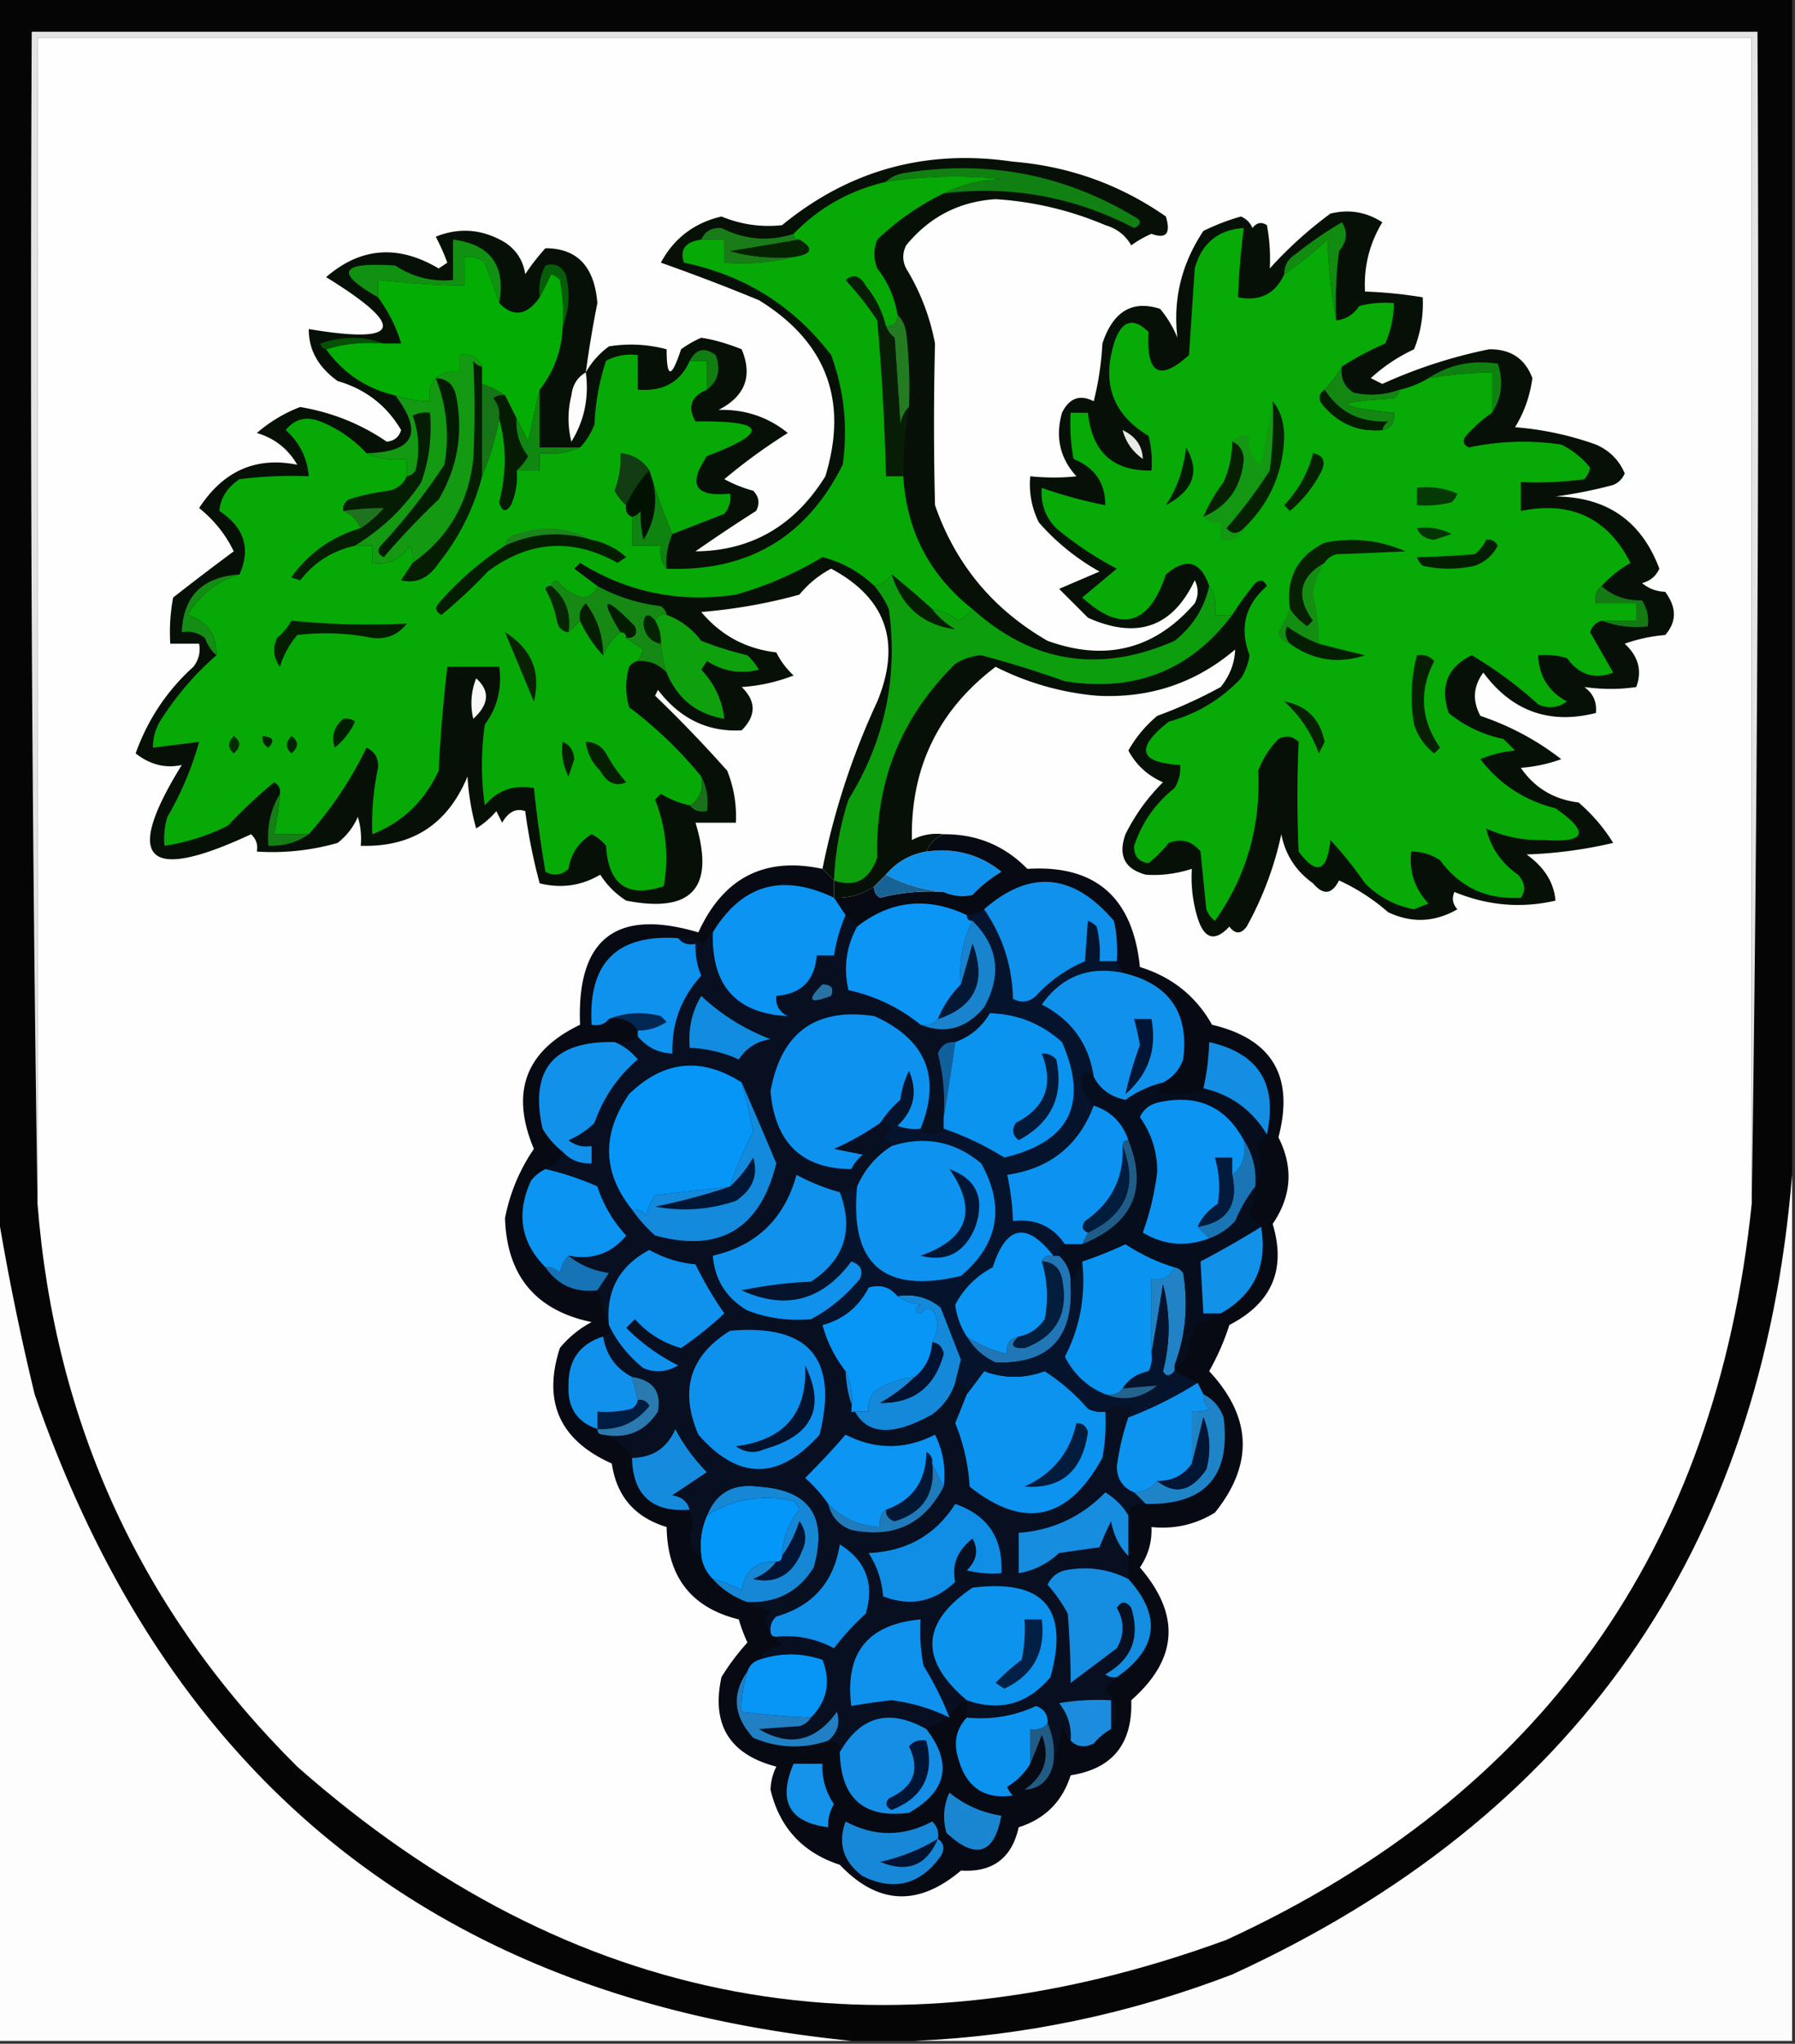 <svg xmlns="http://www.w3.org/2000/svg" width="311" height="354" style="shape-rendering:geometricPrecision;text-rendering:geometricPrecision;image-rendering:optimizeQuality;fill-rule:evenodd;clip-rule:evenodd"><rect width="100%" height="100%" fill="#333333" stroke="none"/><path style="opacity:1" fill="#050505" d="M-.5-.5h311v204c-5.308 65.122-37.641 111.289-97 138.5-17.856 6.851-36.189 10.684-55 11.5h-11C76.48 346.396 29.313 309.062 6 241.5a434.643 434.643 0 0 1-6.5-32V-.5z"/><path style="opacity:1" fill="#e4e4e4" d="M303.5 208.5V6.5H6.5v202c-1-67.498-1.332-135.165-1-203h299a10300.32 10300.32 0 0 1-1 203z"/><path style="opacity:1" fill="#fefefe" d="M303.5 208.5c-6.177 59.892-36.511 102.392-91 127.5-59.826 21.922-113.492 11.922-161-30-27-26.841-42-59.341-45-97.5V6.5h297v202z"/><path style="opacity:1" fill="#071006" d="M163.5 144.5c-1.4.6-2.4 1.6-3 3-2.826.498-5.16 1.831-7 4l-2 2c-2.058 1.433-4.392 2.1-7 2v-3l-2-2a128.625 128.625 0 0 1 9.5-29c4.201-10.243 1.535-17.91-8-23a17.837 17.837 0 0 0-5.5 4.5 90.871 90.871 0 0 1-17 3c3.392 4.053 7.725 6.386 13 7a13.92 13.92 0 0 0 3 4 29.927 29.927 0 0 1-9 2c2.535 2.458 2.535 4.958 0 7.5-5.851.329-10.684-2.004-14.5-7l-.5 1a230.674 230.674 0 0 1 12.5 13 21.341 21.341 0 0 1 1.5 9h-7c3.437 11.238-.563 15.738-12 13.5a14.51 14.51 0 0 1-4.5-4.5c-3.256 1.929-6.756 2.429-10.5 1.5a97.992 97.992 0 0 1-2.5-12.5c-1.566-.561-2.899.106-4 2l-1-2a14.984 14.984 0 0 1-3.5 3 42.717 42.717 0 0 1-1.5-9c-3.434 8.275-9.6 12.275-18.5 12a12.935 12.935 0 0 0-.5-5 11.529 11.529 0 0 1-3.5 4.5 40.84 40.84 0 0 1-14 1.5c.219-1.175-.114-2.175-1-3-18.222 8.501-22.222 4.501-12-12-2.816.63-5.482-.036-8-2 2.094-5.864 5.428-10.864 10-15 .929-1.189 1.262-2.522 1-4h-5a32.438 32.438 0 0 1 .5-8 453.1 453.1 0 0 1 10.5-8c-1.397-2.906-3.397-5.406-6-7.5 4.189-6.44 9.855-8.94 17-7.5-1.591-2.756-3.925-4.589-7-5.5 2.277-1.959 4.777-3.459 7.5-4.5 5.49.916 10.49 2.916 15 6 1.28-.114 2.113-.78 2.5-2-2.5-4.26-6.167-7.094-11-8.5-3.361-2.41-5.028-5.41-5-9 16.057 2.667 17.057-.333 3-9 5.981-5.17 12.481-5.67 19.5-1.5l1.5-1a37.12 37.12 0 0 0-2-4.5c4.09-1.656 8.09-1.322 12 1 1.987 1.319 3.154 3.152 3.5 5.5a35.94 35.94 0 0 1 3.5-4.5c5.493-.003 8.494 3.163 9 9.5-.798 3.99-1.465 7.99-2 12 .973-1.75 2.307-3.25 4-4.5a23.79 23.79 0 0 1 10 .5c-.003 5.092.83 5.092 2.5 0a18.085 18.085 0 0 1 3.5-2c2.167.327 4.501.994 7 2 1.937 4.641.604 8.141-4 10.5 4.559-.123 8.559 1.21 12 4a97.106 97.106 0 0 0-11 8 22.956 22.956 0 0 0 5 2c1.017 1.05 1.184 2.216.5 3.5-3.53 2.24-7.03 4.573-10.5 7 9.663-.082 17.163-4.415 22.5-13 4.01-13.128.177-23.295-11.5-30.5a344.278 344.278 0 0 0-17-6.5c2.267-4.224 5.767-6.89 10.5-8 3.408 1.397 6.908 1.897 10.5 1.5 11.658-9.55 24.991-13.217 40-11 9.72.795 18.554 3.962 26.5 9.5.886 2.94.052 3.94-2.5 3a18.085 18.085 0 0 0-3.5 2c-1.008-1.759-2.508-2.926-4.5-3.5a57.565 57.565 0 0 0-19-4.5c-6.313.407-11.48 3.073-15.5 8-.667 1.333-.667 2.667 0 4 2.445 3.997 4.112 8.33 5 13a558.492 558.492 0 0 0 0 28c3.538 10.212 10.038 18.046 19.5 23.5 10.093 3.642 18.593 1.475 25.5-6.5.667-1.333.667-2.667 0-4-3.826 8.137-9.993 10.304-18.5 6.5l-5-5 7-3a39.785 39.785 0 0 1-10.5-8.5c-1.252-2.513-1.752-5.18-1.5-8 2.847.282 5.513.282 8 0-2.856-3.124-3.689-6.79-2.5-11 1.258-2.555 3.091-3.222 5.5-2a52.141 52.141 0 0 0 1.5-10c1.848-5.569 5.182-7.569 10-6a18.915 18.915 0 0 1 3 5c-.795-6.638.705-12.804 4.5-18.5a38.326 38.326 0 0 1 6.5-2.5c.945.405 1.612 1.072 2 2 .718-.95 1.551-1.117 2.5-.5.464 2.405.631 4.905.5 7.5a70.56 70.56 0 0 1 10.5-9.5c3.221-.797 6.221-.297 9 1.5-2.232 3.696-3.232 7.696-3 12 3.36.116 6.693.45 10 1a21.339 21.339 0 0 1-1.5 9 29.469 29.469 0 0 0-7.5 5l2 1a85.736 85.736 0 0 1 18.5-6c3.738-.05 6.238 1.617 7.5 5-.423 3.103-1.423 5.936-3 8.5a53.953 53.953 0 0 1 14 3c2.346 1.013 4.013 2.68 5 5-.405.945-1.072 1.612-2 2a79.084 79.084 0 0 1-10 2c8.892.066 14.892 4.233 18 12.5-.59 1.299-1.59 2.132-3 2.5 1.178.967 2.511 1.467 4 1.5 2.02 2.71 2.02 5.21 0 7.5-2.4.186-4.734.686-7 1.5 2.37 2.188 3.037 4.688 2 7.5-2.875.438-5.875.438-9 0 1.537 1.11 2.203 2.61 2 4.5-8.038 2.03-14.538-.303-19.5-7-1.757 2.38-1.923 4.88-.5 7.5 5.147 1.738 9.814 4.238 14 7.5a26.724 26.724 0 0 1-7 1.5c2.389 3.474 5.723 5.474 10 6a29.964 29.964 0 0 1 6 7 76.404 76.404 0 0 1-15 2c3.075 2.211 4.742 4.878 5 8-5.921 1.367-11.754.867-17.5-1.5-.492 1.049-.326 2.049.5 3-3.937 2.263-7.937 2.43-12 .5a34.949 34.949 0 0 0-8.5-5.5c-1.229 2.447-2.729 2.613-4.5.5-2.967-2.1-4.8-4.934-5.5-8.5a58.06 58.06 0 0 1-6 16c-1 1.333-2 1.333-3 0-2.514 2.677-4.347 2.177-5.5-1.5a23.745 23.745 0 0 1-1-8.5c-2.754.864-5.42 1.198-8 1-3.647-.986-4.814-3.319-3.5-7a33.576 33.576 0 0 1 6.5-9c-2.652-1.153-4.652-2.987-6-5.5a21.53 21.53 0 0 1 5-6 81.58 81.58 0 0 0 11-5c1.588-1.987 2.421-4.154 2.5-6.5-6.876 5.848-14.876 8.514-24 8a48.028 48.028 0 0 1-17.5-5c-9.933 7.533-14.766 17.533-14.5 30 1.699-.906 3.533-1.239 5.5-1z"/><path style="opacity:1" fill="#065e08" d="M97.5 56.5a32.437 32.437 0 0 0-.5-8 3.646 3.646 0 0 0-1.5-1 70.679 70.679 0 0 1-2 4c-.24-1.967.094-3.8 1-5.5 1.496-.507 2.663-.007 3.5 1.5.805 3.197.638 6.197-.5 9z"/><path style="opacity:1" fill="#119111" d="M86.5 52.5a275.143 275.143 0 0 0-2.5-7c-1.011-.837-2.178-1.17-3.5-1v5a170.705 170.705 0 0 1-15-1v3c-7.604-4.328-6.604-6.161 3-5.5 3.036 2.006 6.37 2.84 10 2.5v-7c6.493.832 9.16 4.499 8 11z"/><path style="opacity:1" fill="#04ad04" d="M86.5 52.5c2.433 2.498 4.766 2.165 7-1a70.679 70.679 0 0 0 2-4c.586.21 1.086.543 1.5 1 .497 2.646.664 5.313.5 8-.164 4.165-1.498 7.832-4 11a471.119 471.119 0 0 0-2 9 70.679 70.679 0 0 0-2-4l-2-4c-1.171-.845-2.505-1.511-4-2v-3c-.683-1.676-2.017-2.343-4-2v3c-1.599-.268-2.932.066-4 1-.934 1.068-1.268 2.401-1 4a19.242 19.242 0 0 1-6-1c-5.007-1.17-9.007-3.836-12-8 3.125-.98 6.458-1.313 10-1h3a25.837 25.837 0 0 0-4-8v-3c4.982.553 9.982.887 15 1v-5c1.322-.17 2.489.163 3.5 1 .902 2.427 1.736 4.76 2.5 7z"/><path style="opacity:1" fill="#118c10" d="M231.5 55.5c-.826-4.482-1.326-9.149-1.5-14a59.175 59.175 0 0 1-7.5 6c.011-1.517.677-2.684 2-3.5a65.883 65.883 0 0 1 8-5.5c1.068 1.688.901 3.354-.5 5a72.368 72.368 0 0 0-.5 12z"/><path style="opacity:1" fill="#07aa06" d="M222.5 47.5a59.175 59.175 0 0 0 7.5-6c.174 4.851.674 9.518 1.5 14 1.696-.185 3.029-1.019 4-2.5a18.437 18.437 0 0 1 6-.5 17.759 17.759 0 0 1-1.5 7 50.31 50.31 0 0 0-7.5 4 22.833 22.833 0 0 1-3 4c-1.153.813-1.153 1.813 0 3 2.662 2.997 5.995 4.33 10 4 1.548-.321 2.215-1.321 2-3-10.538-1.1-10.538-1.933 0-2.5.556-.383.889-.883 1-1.5a16.331 16.331 0 0 0 5-2 72.045 72.045 0 0 1 11-1v7c-1.603 1.096-3.103 2.43-4.5 4-.688.832-.521 1.498.5 2a45.202 45.202 0 0 1 16-.5 14.709 14.709 0 0 1 5 4 3.944 3.944 0 0 1-1 2 60.94 60.94 0 0 1-11 .5v5c8.723-1.77 15.057 1.23 19 9-1.919 1.112-3.586 2.446-5 4-.904.709-1.237 1.709-1 3h7v3h-6c-.978.311-1.645.978-2 2l4 7c-3.204 1.247-5.87.414-8-2.5a12.93 12.93 0 0 0-5-.5c.155 3.649 1.822 6.316 5 8-1.574 1.131-3.241 1.298-5 .5a70.826 70.826 0 0 0-11.5-8.5c-4.219 2.042-5.552 5.375-4 10 2.772 2.261 5.938 3.761 9.5 4.5l2 2a20.2 20.2 0 0 0-6 1.5c3.3 4.323 7.634 7.156 13 8.5 5.987 4.177 5.32 6.011-2 5.5-3.573.101-6.906-.566-10-2 .764 3.287 2.597 5.954 5.5 8 1.241 1.377 1.408 2.71.5 4-5.897.36-10.564-1.807-14-6.5-1.525-1.009-3.192-1.509-5-1.5-.374 3.472.626 6.472 3 9l-2.5 1c-3.296-.63-6.13-2.13-8.5-4.5a66.784 66.784 0 0 0-6-7.5c-.552 5.515-2.386 6.181-5.5 2a218.89 218.89 0 0 1 0-19c-1.049-1.017-2.216-1.184-3.5-.5a15.83 15.83 0 0 0-3.5 5.5c.447 9.654-2.053 18.321-7.5 26a4.457 4.457 0 0 1-1.5-2l-1-10c-1.466-1.825-3.299-2.325-5.5-1.5a24.275 24.275 0 0 1-3.5 3.5c-1.732-.234-2.566-1.234-2.5-3 1.348-4.031 3.681-7.364 7-10a6.846 6.846 0 0 0 1-4c-7.185-.398-7.852-2.898-2-7.5 4.917-1.37 9.083-3.87 12.5-7.5a10.258 10.258 0 0 0 1.5-4c-1.794-4.696-.794-8.696 3-12-.502-1.021-1.168-1.188-2-.5a54.7 54.7 0 0 0-4 5.5h-3c.284-1.915-.049-3.581-1-5-1.482-4.33-3.982-4.996-7.5-2-2.911 8.808-7.745 10.141-14.5 4l6-5a58.792 58.792 0 0 1-10.5-7c-1.903-1.941-2.736-4.274-2.5-7a76.691 76.691 0 0 0 11 3c-.002-3.849-1.835-6.516-5.5-8a32.462 32.462 0 0 1-.5-8h3c.694 6.793 4.36 10.127 11 10a18.452 18.452 0 0 0-.5-6c-6.124-3.646-8.124-8.98-6-16 1.274-3.985 3.274-4.652 6-2-.429 7.275 1.904 8.608 7 4l1-15c1.205-4.377 4.039-6.71 8.5-7-.521 3.98-.854 7.98-1 12 3.807.726 6.474-.607 8-4z"/><path style="opacity:1" fill="#1a7c19" d="M137.5 40.5c0 .667.333 1 1 1a1035.16 1035.16 0 0 1-12 2 31.12 31.12 0 0 0 11 1c-3.798.983-7.798 1.317-12 1v-4h-4c.634-1.447 1.801-2.113 3.5-2 4.056 2.04 8.222 2.372 12.5 1z"/><path style="opacity:1" fill="#118012" d="M163.5 33.5c3.034-1.518 6.367-2.351 10-2.5a80.514 80.514 0 0 0-20 .5c.763-.768 1.763-1.268 3-1.5 14.35-2.36 27.683.14 40 7.5 1.333.667 1.333 1.333 0 2-10.358-5.411-21.358-7.411-33-6z"/><path style="opacity:1" fill="#055106" d="M66.5 59.5c-3.542-.313-6.875.02-10 1-.543-.06-.876-.393-1-1 3.815-1.308 7.481-1.308 11 0z"/><path style="opacity:1" fill="#237c22" d="M155.5 54.5c.768.763 1.268 1.763 1.5 3a84.9 84.9 0 0 1 .5 13c-.768.763-1.268 1.763-1.5 3l-1-15c-.717-.544-1.217-1.21-1.5-2 1.333 0 2-.667 2-2z"/><path style="opacity:1" fill="#081d05" d="M153.5 56.5c.283.79.783 1.456 1.5 2l1 15c.232-1.237.732-2.237 1.5-3a73.312 73.312 0 0 0-1 12h-3a427.357 427.357 0 0 0-1.5-27 55.482 55.482 0 0 0-5.5-7c1.368-1.094 2.535-.76 3.5 1a17.339 17.339 0 0 1 3.5 7z"/><path style="opacity:1" fill="#07a907" d="M163.5 33.5c-4.211 2.03-8.045 4.697-11.5 8-.667 1.667-.667 3.333 0 5a17.42 17.42 0 0 1 3.5 8c0 1.333-.667 2-2 2a17.339 17.339 0 0 0-3.5-7c-.965-1.76-2.132-2.094-3.5-1a55.482 55.482 0 0 1 5.5 7 427.357 427.357 0 0 1 1.5 27h3c.579 9.493 4.579 17.16 12 23-.672.767-1.505 1.434-2.5 2a9.175 9.175 0 0 0-4.5-2 172.07 172.07 0 0 0-7-6c-.722 1.051-1.722 1.718-3 2-2.575-2.454-5.575-4.12-9-5a62.42 62.42 0 0 1-15 6.5c-9.747 1.445-18.747-.388-27-5.5l-1 1a504.403 504.403 0 0 0 4 3c-.291 1.149-1.124 1.816-2.5 2-1.887-.469-3.387-1.469-4.5-3-.607.124-.94.457-1 1-.438-.065-.772.101-1 .5a18.107 18.107 0 0 1 2 5.5c.247 1.213.914 1.88 2 2l2-2c1.045 2.27 2.379 4.27 4 6a9.82 9.82 0 0 1 3-4c.667 0 1 .333 1 1a44.093 44.093 0 0 0 3 2c-.363.683-.696 1.35-1 2-.617.111-1.117.444-1.5 1a12.494 12.494 0 0 0 0 7 71.092 71.092 0 0 1 12.5 12c.423 2.281-.244 3.948-2 5a16.076 16.076 0 0 1-5-2l-1 1c1.91 4.842 2.41 9.842 1.5 15-6.263 2.089-9.597-.245-10-7a7.248 7.248 0 0 0-2.5-2c-2.238 1.353-3.571 3.353-4 6-1.223 1.114-2.556 1.281-4 .5a231.56 231.56 0 0 1-2-14.5c-3.47-.625-6.304.375-8.5 3a49.248 49.248 0 0 1 0-14c2.164-2.947 2.998-6.281 2.5-10h-9a271.737 271.737 0 0 0-1.5 18c-2.44 5.277-6.273 8.943-11.5 11a46.572 46.572 0 0 1 1-11.5c.112-1.662-.554-2.829-2-3.5a64.903 64.903 0 0 1-10 15h-6a51.648 51.648 0 0 0 1-7c.13-.876-.203-1.543-1-2a84.792 84.792 0 0 0-8 7.5 36.488 36.488 0 0 1-11 3.5c-.16-1.699.006-3.366.5-5a55.349 55.349 0 0 0 5.5-13l-8 1c-.009-1.808.491-3.475 1.5-5 2.74-4.224 5.906-7.891 9.5-11 .044-3.586-1.623-5.919-5-7 2.185-3.534 5.185-5.867 9-7 1.98-4.51.814-8.176-3.5-11 .195-2.245 1.362-4.078 3.5-5.5a72.444 72.444 0 0 1 12-.5c-.262-3.191-1.596-5.858-4-8 1.544-1.946 3.544-2.446 6-1.5a22.146 22.146 0 0 1 8 5.5c2.107.968 4.44 1.302 7 1v3c-.558 1.29-1.558 2.123-3 2.5-2.39.287-4.724.787-7 1.5-.797.457-1.13 1.124-1 2 1.4.6 2.4 1.6 3 3-4.953 1.448-8.953 4.281-12 8.5l1.5.5c2.434-3.135 5.6-5.135 9.5-6h3v3c2.825.42 4.991-.58 6.5-3 .483.948.65 1.948.5 3a186.2 186.2 0 0 1-2 3c2.624.616 4.79-.384 6.5-3a39.753 39.753 0 0 0 7.5-15 48.204 48.204 0 0 0 3-10c1.278 4.69 1.278 9.524 0 14.5.474 1.608 1.14 1.774 2 .5a11.989 11.989 0 0 0 1-6h4v-3c2.56.302 4.893-.032 7-1 1.058-1.1 1.892-2.434 2.5-4 .16-3.787.826-7.454 2-11 1.699-.906 3.533-1.24 5.5-1v6c4.375.355 7.375-1.311 9-5h3v5c-2.767 1.138-3.434 2.972-2 5.5 12.276-.166 12.943 1.834 2 6-3.393 4.97-2.059 7.136 4 6.5.17 1.322-.163 2.489-1 3.5-3.026 1.183-6.026 2.35-9 3.5a116.953 116.953 0 0 1-4-11c-1.17-1.778-2.836-2.778-5-3a15.892 15.892 0 0 1-1 6.5c.556 1.011 1.222 1.844 2 2.5-.172.992.162 1.658 1 2v5h5c-.268 1.599.066 2.932 1 4 14.068.551 24.235-5.449 30.5-18 .93-6.504.264-12.838-2-19-6.501-8.502-15.001-13.835-25.5-16-.762-2.28.238-3.614 3-4h4v4c4.202.317 8.202-.017 12-1 3.215-.486 3.548-1.486 1-3-.667 0-1-.333-1-1 4.385-4.53 9.718-7.53 16-9a80.514 80.514 0 0 1 20-.5c-3.633.149-6.966.982-10 2.5z"/><path style="opacity:1" fill="#062301" d="M138.5 41.5c2.548 1.514 2.215 2.514-1 3a31.12 31.12 0 0 1-11-1 1035.16 1035.16 0 0 0 12-2z"/><path style="opacity:1" fill="#117e12" d="M122.5 67.5v-5h-3c1.085-2.082 2.585-2.416 4.5-1 .941 2.49.441 4.49-1.5 6z"/><path style="opacity:1" fill="#0f8111" d="M258.5 71.5v-7a72.045 72.045 0 0 0-11 1c3.602-2.359 7.602-3.192 12-2.5 1.036 3.015.702 5.848-1 8.5z"/><path style="opacity:1" fill="#fcfdfc" d="M101.5 64.5c.577 4.37-.257 8.37-2.5 12a16.25 16.25 0 0 1 0-8c.2-1.82 1.034-3.153 2.5-4z"/><path style="opacity:1" fill="#138712" d="M232.5 63.5c-.273 1.951.393 3.451 2 4.5 2.721.602 5.387.435 8-.5-.111.617-.444 1.117-1 1.5-10.538.567-10.538 1.4 0 2.5.215 1.679-.452 2.679-2 3 .111-.617.444-1.117 1-1.5-4.843.246-8.509-1.588-11-5.5a22.833 22.833 0 0 0 3-4z"/><path style="opacity:1" fill="#167617" d="M83.5 66.5c1.495.489 2.829 1.155 4 2a2.428 2.428 0 0 0-2 .5c.837 1.011 1.17 2.178 1 3.5a48.204 48.204 0 0 1-3 10v-16z"/><path style="opacity:1" fill="#041b00" d="M229.5 67.5c2.491 3.912 6.157 5.746 11 5.5-.556.383-.889.883-1 1.5-4.005.33-7.338-1.003-10-4-1.153-1.187-1.153-2.187 0-3z"/><path style="opacity:1" fill="#061c02" d="m87.5 68.5 2 4c-.17 2.412.497 4.579 2 6.5-.556 1.011-1.222 1.844-2 2.5a11.989 11.989 0 0 1-1 6c-.86 1.274-1.526 1.108-2-.5 1.278-4.976 1.278-9.81 0-14.5.17-1.322-.163-2.489-1-3.5a2.428 2.428 0 0 1 2-.5z"/><path style="opacity:1" fill="#e9e9e9" d="M194.5 74.5c2.257 1.062 3.423 2.728 3.5 5-1.802-1.29-2.969-2.956-3.5-5z"/><path style="opacity:1" fill="#108710" d="M93.5 67.5v10h7c-2.107.968-4.44 1.302-7 1v3h-4c.778-.656 1.444-1.489 2-2.5-1.503-1.921-2.17-4.088-2-6.5a70.679 70.679 0 0 1 2 4 471.119 471.119 0 0 1 2-9z"/><path style="opacity:1" fill="#051d01" d="M83.5 63.5v19a39.753 39.753 0 0 1-7.5 15c-1.71 2.616-3.876 3.616-6.5 3a186.2 186.2 0 0 0 2-3c6.169-4.359 9.669-10.359 10.5-18 .3-5.686.3-11.353 0-17 .383.556.883.89 1.5 1z"/><path style="opacity:1" fill="#021b00" d="M205.5 77.5c2.459 4.128 1.293 7.46-3.5 10 1.922-2.89 3.089-6.223 3.5-10z"/><path style="opacity:1" fill="#149713" d="M220.5 69.5a72.368 72.368 0 0 1-.5 12 86.418 86.418 0 0 1-7.5 10c.925 1.062 1.925 1.062 3 0-.683 1.677-2.017 2.343-4 2v-3c-1.291.237-2.291-.096-3-1 4.272-1.848 6.606-5.182 7-10-.14-1.53-.807-2.53-2-3 .709-.904 1.709-1.237 3-1-.384 2.165.283 3.832 2 5 .667-3.813 1.334-7.48 2-11z"/><path style="opacity:1" fill="#051d02" d="M61.5 94.5c-3.9.865-7.066 2.865-9.5 6l-1.5-.5c3.047-4.219 7.047-7.052 12-8.5a19.568 19.568 0 0 0 4-3.5 45.312 45.312 0 0 0-7 .5c-.13-.876.203-1.543 1-2a38.821 38.821 0 0 1 7-1.5c1.442-.377 2.442-1.21 3-2.5.617-.11 1.117-.444 1.5-1 .784-3.26.617-6.427-.5-9.5a4.932 4.932 0 0 1 3-.5c.354 4.137-.146 8.137-1.5 12-2.992 4.491-6.826 8.158-11.5 11z"/><path style="opacity:1" fill="#123d12" d="M112.5 81.5c-1.621 1.73-2.955 3.73-4 6-.778-.656-1.444-1.489-2-2.5a15.892 15.892 0 0 0 1-6.5c2.164.222 3.83 1.222 5 3z"/><path style="opacity:1" fill="#072001" d="M213.5 76.5c1.193.47 1.86 1.47 2 3-.394 4.818-2.728 8.152-7 10a30.126 30.126 0 0 1 3.5-6 17.759 17.759 0 0 0 1.5-7z"/><path style="opacity:1" fill="#053905" d="M245.5 84.5a13.118 13.118 0 0 1 7 1 3.647 3.647 0 0 1-1 1.5 18.437 18.437 0 0 1-6 .5v-3z"/><path style="opacity:1" fill="#011300" d="M112.5 81.5c1.635 4.183 1.302 8.183-1 12-.38-1.52-.546-3.187-.5-5-.383.556-.883.89-1.5 1-.838-.342-1.172-1.008-1-2 1.045-2.27 2.379-4.27 4-6z"/><path style="opacity:1" fill="#062101" d="M227.5 78.5c1.725.343 2.225 1.343 1.5 3a21.574 21.574 0 0 1-5.5 7l-1-1c2.472-2.615 4.138-5.615 5-9zM220.5 69.5c1.294 1.548 1.961 3.548 2 6-.155 6.309-2.489 11.642-7 16-1.075 1.062-2.075 1.062-3 0a86.418 86.418 0 0 0 7.5-10c.499-3.986.666-7.986.5-12z"/><path style="opacity:1" fill="#1e741e" d="M62.5 91.5c-.6-1.4-1.6-2.4-3-3a45.312 45.312 0 0 1 7-.5 19.568 19.568 0 0 1-4 3.5z"/><path style="opacity:1" fill="#139912" d="M83.5 63.5c-.617-.11-1.117-.444-1.5-1 .3 5.647.3 11.314 0 17-.831 7.641-4.331 13.641-10.5 18a4.932 4.932 0 0 0-.5-3c-1.509 2.42-3.675 3.42-6.5 3v-3h-3c4.674-2.842 8.508-6.509 11.5-11 1.354-3.863 1.854-7.863 1.5-12a4.932 4.932 0 0 0-3 .5c1.117 3.073 1.284 6.24.5 9.5-.383.556-.883.89-1.5 1v-3c-2.56.302-4.893-.032-7-1 8.236-.177 9.902-3.51 5-10 1.935.65 3.935.983 6 1-.268-1.599.066-2.932 1-4 1.068-.934 2.401-1.268 4-1v-3c1.983-.343 3.317.324 4 2z"/><path style="opacity:1" fill="#031b00" d="M75.5 65.5c1.91.074 3.078 1.074 3.5 3 1.301 6.422.301 12.422-3 18a132.998 132.998 0 0 0-9.5 10c-1.021-.502-1.188-1.168-.5-2a110.9 110.9 0 0 0 11-14c.908-5.183.408-10.183-1.5-15z"/><path style="opacity:1" fill="#1b841b" d="M102.5 93.5c-5.147-1.529-10.147-1.196-15 1 .12-1.086.787-1.753 2-2 4.608-1.544 8.941-1.21 13 1z"/><path style="opacity:1" fill="#0f830f" d="M112.5 81.5a116.953 116.953 0 0 0 4 11c-.841 1.88-1.175 3.88-1 6-.934-1.068-1.268-2.401-1-4h-5v-5c.617-.11 1.117-.444 1.5-1-.046 1.813.12 3.48.5 5 2.302-3.817 2.635-7.817 1-12z"/><path style="opacity:1" fill="#043403" d="M245.5 91.5a9.864 9.864 0 0 1 6 1l-3 1c-1.53-.14-2.53-.806-3-2z"/><path style="opacity:1" fill="#041d01" d="M102.5 93.5a12.799 12.799 0 0 1 6 3l-1.5 1c-7.813-4.369-15.313-3.869-22.5 1.5a84.792 84.792 0 0 1-8 7.5c-1.021-.502-1.188-1.168-.5-2 3.41-3.916 7.243-7.25 11.5-10 4.853-2.196 9.853-2.529 15-1z"/><path style="opacity:1" fill="#071f03" d="M229.5 97.5c-4.364 2.486-5.031 5.819-2 10l-1 1c-1.235-.84-2.235-1.84-3-3-.76-5.314 1.24-9.147 6-11.5 4.87-.967 9.537-.467 14 1.5-3.911.192-7.911.359-12 .5-.916.278-1.582.778-2 1.5z"/><path style="opacity:1" fill="#031e00" d="M257.5 93.5c.876-.13 1.543.203 2 1-.864 1.697-2.197 2.863-4 3.5-3 .667-6 .667-9 0a3.647 3.647 0 0 1-1-1.5c3.165-.051 6.498-.218 10-.5.881-.708 1.547-1.542 2-2.5z"/><path style="opacity:1" fill="#138e13" d="M229.5 97.5a13.023 13.023 0 0 0-2 5.5 31.881 31.881 0 0 1 1 8.5 24.257 24.257 0 0 1-5.5-3c-.47 1.077-.303 2.077.5 3-1.086-.12-1.753-.787-2-2a89.247 89.247 0 0 0 2-4c.765 1.16 1.765 2.16 3 3l1-1c-3.031-4.181-2.364-7.514 2-10z"/><path style="opacity:1" fill="#147a14" d="M277.5 101.5c1.805 1.697 4.139 2.53 7 2.5.88 1.356 1.214 2.856 1 4.5-2.885.306-5.552-.027-8-1h6v-3h-7c-.237-1.291.096-2.291 1-3z"/><path style="opacity:1" fill="#051d01" d="M154.5 99.5a172.07 172.07 0 0 1 7 6c1.074 1.385 2.407 2.551 4 3.5-5.589-.744-9.256-3.911-11-9.5z"/><path style="opacity:1" fill="#138d13" d="M41.5 99.5c-3.815 1.133-6.815 3.466-9 7 3.377 1.081 5.044 3.414 5 7-.89-.761-1.558-1.761-2-3-1.189-.929-2.522-1.262-4-1 .242-6.243 3.576-9.576 10-10z"/><path style="opacity:1" fill="#062502" d="M95.5 101.5c2.482 2.003 3.482 4.669 3 8-1.086-.12-1.753-.787-2-2a18.107 18.107 0 0 0-2-5.5c.228-.399.562-.565 1-.5z"/><path style="opacity:1" fill="#051e01" d="M104.5 113.5c-1.621-1.73-2.955-3.73-4-6-.219-1.175.114-2.175 1-3 1.994 2.65 2.994 5.65 3 9z"/><path style="opacity:1" fill="#168915" d="M95.5 101.5c.06-.543.393-.876 1-1 1.113 1.531 2.613 2.531 4.5 3 1.376-.184 2.209-.851 2.5-2 3.412 1.859 7.078 3.026 11 3.5.556.383.889.883 1 1.5-.992-.172-1.658.162-2 1-1.15-1.35-1.817-1.184-2 .5.207 1.95 1.207 3.116 3 3.5a20.69 20.69 0 0 0 1 5c-1.32-1.442-2.986-2.108-5-2 .304-.65.637-1.317 1-2a44.093 44.093 0 0 1-3-2c1.528-.017 2.028-.684 1.5-2-5.352-5.459-6.186-5.126-2.5 1a9.82 9.82 0 0 0-3 4c-.006-3.35-1.006-6.35-3-9-.886.825-1.219 1.825-1 3l-2 2c.482-3.331-.518-5.997-3-8z"/><path style="opacity:1" fill="#0c9e0d" d="M154.5 99.5c1.744 5.589 5.411 8.756 11 9.5-1.593-.949-2.926-2.115-4-3.5 1.67.251 3.17.918 4.5 2 .995-.566 1.828-1.233 2.5-2 10.422 9.351 22.089 11.184 35 5.5 3.165-2.51 5.165-5.676 6-9.5.951 1.419 1.284 3.085 1 5h3c-7.186 9.602-16.853 13.435-29 11.5a182.444 182.444 0 0 0-14.5-4.5 9.62 9.62 0 0 0-4.5 1.5c-9.361 9.221-13.861 20.388-13.5 33.5-1.371 3.936-3.871 5.269-7.5 4a52.126 52.126 0 0 1 2.5-14c6.293-10.171 8.626-21.171 7-33a16.58 16.58 0 0 0-2.5-4c1.278-.282 2.278-.949 3-2z"/><path style="opacity:1" fill="#041d01" d="M50.5 107.5c6.72.68 13.387.847 20 .5-1.494 1.946-3.494 2.779-6 2.5a40.413 40.413 0 0 0-13-.5 15.268 15.268 0 0 0-3 5.5c-1.13-1.574-1.297-3.241-.5-5a10.51 10.51 0 0 0 2.5-3z"/><path style="opacity:1" fill="#021c00" d="M108.5 110.5c0-.667-.333-1-1-1-3.686-6.126-2.852-6.459 2.5-1 .528 1.316.028 1.983-1.5 2z"/><path style="opacity:1" fill="#042401" d="M113.5 107.5c.734 1.208 1.067 2.541 1 4-1.793-.384-2.793-1.55-3-3.5.183-1.684.85-1.85 2-.5z"/><path style="opacity:1" fill="#0fa00e" d="M115.5 106.5c2.405.898 4.405 2.398 6 4.5a59.271 59.271 0 0 0 8 2.5 11.38 11.38 0 0 1 2 2.5c-3.211.798-6.211.298-9-1.5l-1 1.5c2.274 2.382 3.607 5.215 4 8.5-4.82-.821-8.153-3.488-10-8a20.69 20.69 0 0 1-1-5c.067-1.459-.266-2.792-1-4 .342-.838 1.008-1.172 2-1z"/><path style="opacity:1" fill="#082202" d="M87.5 109.5c4.603 2.891 6.27 6.891 5 12-1.68-4.022-3.346-8.022-5-12z"/><path style="opacity:1" fill="#031e00" d="M228.5 111.5a345.94 345.94 0 0 0 8 2c-4.685 1.54-9.019.873-13-2-.803-.923-.97-1.923-.5-3a24.257 24.257 0 0 0 5.5 3z"/><path style="opacity:1" fill="#f8f8f8" d="M82.5 117.5c2.423 2.158 2.256 4.491-.5 7a11.596 11.596 0 0 1 .5-7z"/><path style="opacity:1" fill="#072102" d="M222.5 121.5c3.866.684 6.199 3.018 7 7l-1 2c-1.281-3.576-3.281-6.576-6-9z"/><path style="opacity:1" fill="#072002" d="M245.5 113.5c1.175-.219 2.175.114 3 1-2.688 5.155-2.355 10.155 1 15l-1 1c-1.646-1.279-2.813-2.945-3.5-5a28.214 28.214 0 0 1 .5-12z"/><path style="opacity:1" fill="#021e00" d="M59.5 124.5a2.429 2.429 0 0 1 2 .5 12.139 12.139 0 0 1-3.5 4.5c-.613-1.995-.113-3.662 1.5-5z"/><path style="opacity:1" fill="#002000" d="M45.5 127.5c1.837.139 2.17.806 1 2-.797-.457-1.13-1.124-1-2z"/><path style="opacity:1" fill="#032d01" d="M40.5 127.5c1.276.886 1.276 1.886 0 3-1.062-.925-1.062-1.925 0-3z"/><path style="opacity:1" fill="#022500" d="M50.5 127.5c1.276.886 1.276 1.886 0 3-1.062-.925-1.062-1.925 0-3z"/><path style="opacity:1" fill="#041e00" d="M97.5 128.5c1.194.47 1.86 1.47 2 3l-1 3a9.864 9.864 0 0 1-1-6z"/><path style="opacity:1" fill="#061e01" d="M101.5 128.5c1.517.011 2.684.677 3.5 2a26.091 26.091 0 0 0 3.5 5c-1.829.782-3.329.116-4.5-2-1.438-1.4-2.271-3.067-2.5-5z"/><path style="opacity:1" fill="#19711a" d="M121.5 134.5c.961 1.765 1.295 3.765 1 6-1.291.237-2.291-.096-3-1 1.756-1.052 2.423-2.719 2-5z"/><path style="opacity:1" fill="#147f15" d="M48.5 137.5a51.648 51.648 0 0 1-1 7h6c-2.014 1.424-4.348 2.09-7 2-.285-3.329.382-6.329 2-9z"/><path style="opacity:1" fill="#0e92ec" d="M160.5 147.5c4.914-.688 9.247.479 13 3.5a22.755 22.755 0 0 0-5 4c-1.697.384-3.363.218-5-.5-3.619-.381-6.952-1.381-10-3 1.84-2.169 4.174-3.502 7-4z"/><path style="opacity:1" fill="#fdfdfd" d="M-.5 209.5a434.643 434.643 0 0 0 6.5 32c23.313 67.562 70.48 104.896 141.5 112H-.5v-144z"/><path style="opacity:1" fill="#fcfcfc" d="M310.5 203.5v150h-152c18.811-.816 37.144-4.649 55-11.5 59.359-27.211 91.692-73.378 97-138.5z"/><path style="opacity:1" fill="#070913" d="M163.5 144.5c5.711-.043 10.545 1.957 14.5 6 11.777-.739 18.277 4.928 19.5 17 5.535 1.71 9.702 5.043 12.5 10 10.444 2.47 14.277 8.97 11.5 19.5 2.624 5.182 2.29 10.182-1 15 2.373 7.872-.127 13.705-7.5 17.5a42.638 42.638 0 0 1-3.5 8c7.402 7.946 7.735 16.112 1 24.5-3.37 2.078-7.037 2.911-11 2.5.113 2.549-.554 4.882-2 7 7.085 8.216 6.585 15.883-1.5 23 .253 7.544-3.247 11.877-10.5 13-1.441 4.555-4.441 7.555-9 9-1.187 5.352-4.52 7.852-10 7.5-7.405 6.27-14.405 5.936-21-1-6.436-2.102-10.436-6.436-12-13a9.839 9.839 0 0 1 1-4c-8.117-2.119-11.283-7.286-9.5-15.5a39.447 39.447 0 0 1 4.5-6 28.931 28.931 0 0 1-1.5-4c-8.196-2.012-12.363-7.346-12.5-16-5.504-1.669-8.671-5.336-9.5-11-9.014-4.024-12.014-10.691-9-20a17.84 17.84 0 0 1 5.5-4.5c-9.683-2.022-14.683-8.022-15-18a31.85 31.85 0 0 1 5-12c-4.122-9.81-1.455-16.976 8-21.5-.602-14.901 6.232-20.234 20.5-16 4.321-9.482 11.487-13.149 21.5-11l2 2v3c2.608.1 4.942-.567 7-2-.131.876.202 1.543 1 2a34.301 34.301 0 0 1 11-1c1.637.718 3.303.884 5 .5a22.755 22.755 0 0 1 5-4c-3.753-3.021-8.086-4.188-13-3.5.6-1.4 1.6-2.4 3-3z"/><path style="opacity:1" fill="#1f83c7" d="M208.5 241.5c1.673.843 2.84 2.176 3.5 4 1.288 10.212-3.212 15.212-13.5 15l-2-2c1.699-.027 3.033-.694 4-2 3.079 2.464 5.913 1.798 8.5-2 .821-3.054.655-6.054-.5-9a345.94 345.94 0 0 1-2 8v-9a4.934 4.934 0 0 0 3-.5c-.752-.671-1.086-1.504-1-2.5z"/><path style="opacity:1" fill="#0497fa" d="M135.5 269.5c0 .667-.333 1-1 1-3.443-.147-5.443 1.52-6 5a16.076 16.076 0 0 0-5-2c-1.1-1.105-1.767-2.438-2-4-.302-2.559.032-4.893 1-7 4.543-2.891 9.543-3.724 15-2.5.457.414.791.914 1 1.5-1.912 2.31-2.912 4.977-3 8z"/><path style="opacity:1" fill="#1587d5" d="M129.5 277.5c-2.382-.851-4.382-2.184-6-4a16.076 16.076 0 0 1 5 2c.557-3.48 2.557-5.147 6-5-.983 1.35-2.316 2.35-4 3 4.027.877 6.861-.79 8.5-5 .798-1.759.631-3.426-.5-5-.708 2.245-1.708 4.245-3 6 .088-3.023 1.088-5.69 3-8a3.647 3.647 0 0 0-1-1.5c-5.457-1.224-10.457-.391-15 2.5 1.564-3.955 4.564-5.622 9-5 8.806.574 11.973 5.241 9.5 14-2.617 4.226-6.45 6.226-11.5 6z"/><path style="opacity:1" fill="#011534" d="M200.5 256.5c2.589.039 4.589-.961 6-3a345.94 345.94 0 0 0 2-8c1.155 2.946 1.321 5.946.5 9-2.587 3.798-5.421 4.464-8.5 2z"/><path style="opacity:1" fill="#158bde" d="M119.5 261.5c-6.517.482-9.85-2.518-10-9 3.59-.044 6.09-1.711 7.5-5a32.005 32.005 0 0 0 5.5 7.5l-6 4c1.619.236 2.619 1.069 3 2.5z"/><path style="opacity:1" fill="#070f21" d="m146.5 158.5 2 2c-1.888 3.431-2.388 7.098-1.5 11 4.68 1.036 8.847 3.036 12.5 6 4.242 1.671 7.909.671 11-3 0 .667.333 1 1 1-1.391 2.39-3.391 4.057-6 5-1.495-.085-2.495.581-3 2a34.301 34.301 0 0 1 1 11v2c-1.333 1.333-2.667 1.333-4 0 3.624-8.934.957-15.434-8-19.5-10.153-1.523-16.153 2.81-18 13 .775 8.949 5.442 13.449 14 13.5a7.248 7.248 0 0 1 2-2.5l-5-1a47 47 0 0 0 8-4.5c2.342.275 2.342 1.108 0 2.5.916.278 1.582.778 2 1.5-2.69 1.693-4.69 4.027-6 7a5.727 5.727 0 0 1-3 1c-2.52-.688-5.02-1.688-7.5-3-2.092 7.593-6.925 12.26-14.5 14 .344 4.184 2.344 7.351 6 9.5 3.526 1.337 7.192 1.837 11 1.5.992-.172 1.658.162 2 1a22.581 22.581 0 0 0 4 8c.567 10.272 5.567 12.772 15 7.5 1.939-1.432 3.272-3.265 4-5.5 1.333 0 2 .667 2 2a319.364 319.364 0 0 1-2 5 34.57 34.57 0 0 1 2.5 11c9.412 7.5 17.079 5.834 23-5 .497-2.646.664-5.313.5-8 1.446-1.113 3.113-1.28 5-.5-.556.383-.889.883-1 1.5-.921 2.64-1.588 5.473-2 8.5.022 2.183 1.022 3.683 3 4.5l2 2c-1.679-.215-2.679.452-3 2-.951-1.618-2.284-2.951-4-4-4.114 4.224-9.114 6.557-15 7v7c2.64-.454 4.973-1.621 7-3.5l7-1a54.628 54.628 0 0 1 2-4.5c.464 2.475 1.464 4.475 3 6v4c-3.477-1.758-7.143-2.258-11-1.5-1.41.368-2.41 1.201-3 2.5a26.091 26.091 0 0 1 3.5 5c.325 4.17.491 8.17.5 12l8-6c1.333-2.333 1.333-4.667 0-7 .774-1.211 1.607-1.211 2.5 0 1.569 5.125.069 8.959-4.5 11.5a2.428 2.428 0 0 0 2 .5 31.147 31.147 0 0 1-2 2c2.1 2.231 2.433 4.564 1 7v-5a40.914 40.914 0 0 0-9 .5c1.516 1.897 2.183 4.064 2 6.5-.768-.763-1.268-1.763-1.5-3-.186 2.536-.686 4.869-1.5 7 .302-2.559-.032-4.893-1-7 .085-1.495-.581-2.495-2-3-3.788 1.756-7.788 2.422-12 2v-3c-1.4.6-2.4 1.6-3 3l-4 2c-6.41-3.615-11.41-2.282-15 4 0-1.333-.667-2-2-2 1.613-1.338 2.113-3.005 1.5-5-3.696 5.14-8.196 6.14-13.5 3 2.172-.176 4.505-.343 7-.5.916-.278 1.582-.778 2-1.5 2.81-2.852 3.477-6.185 2-10-3.664-1.251-7.331-1.251-11 0 .847-1.466 2.18-2.3 4-2.5-.556-.383-.889-.883-1-1.5 3.554-.35 6.888.316 10 2a46.607 46.607 0 0 1 5.5-6c1.529-5.182.029-9.182-4.5-12-1.014 6.514-4.681 10.68-11 12.5-.752.671-1.086 1.504-1 2.5-1.291-1.042-1.291-2.208 0-3.5-1.558-.21-2.891-.71-4-1.5 5.05.226 8.883-1.774 11.5-6 2.473-8.759-.694-13.426-9.5-14-4.436-.622-7.436 1.045-9 5-.968 2.107-1.302 4.441-1 7-1.193-.47-1.86-1.47-2-3 .636-1.908.636-3.575 0-5-.381-1.431-1.381-2.264-3-2.5l6-4a32.005 32.005 0 0 1-5.5-7.5c-1.41 3.289-3.91 4.956-7.5 5-1.091-2.034-2.757-3.368-5-4 4.094.795 7.261-.538 9.5-4 .635-3.468-.865-5.468-4.5-6-2.823-1.492-4.49-3.826-5-7 .838-.342 1.172-1.008 1-2l-2-6c.641-.982 1.307-1.982 2-3-2.795-.438-5.128-1.438-7-3 4.14.785 7.473-.381 10-3.5a22.458 22.458 0 0 1-5-8.5 48.92 48.92 0 0 0-9-3c1.4-.6 2.4-1.6 3-3 1.32 1.442 2.986 2.108 5 2v-3c-1.478.262-2.811-.071-4-1a14.748 14.748 0 0 0 4.5-3c1.499-4.326 3.999-7.993 7.5-11-1.124-1.359-2.458-2.359-4-3 1.599.268 2.932-.066 4-1 1.553 1.885 3.553 2.885 6 3-.156-5.185 1.51-9.685 5-13.5a12.992 12.992 0 0 1-1-5.5c-1.291.237-2.291-.096-3-1 1.644-.214 3.144.12 4.5 1 .278-.916.778-1.582 1.5-2-.26 9.231 4.074 14.064 13 14.5-1.473-.71-2.14-1.876-2-3.5 4.333-.333 6.667-2.667 7-7h3a29.417 29.417 0 0 1 2-7z"/><path style="opacity:1" fill="#207bba" d="m161.5 253.5 2 4c-3.367 6.515-8.7 9.015-16 7.5-2.144-.792-3.477-2.292-4-4.5 2.367 2.467 5.367 3.801 9 4-.237-1.291.096-2.291 1-3-.03.997.47 1.664 1.5 2 4.918-1.496 7.085-4.829 6.5-10z"/><path style="opacity:1" fill="#011734" d="M161.5 253.5c.585 5.171-1.582 8.504-6.5 10-1.03-.336-1.53-1.003-1.5-2 4.626-1.64 6.959-4.973 7-10 .798.457 1.131 1.124 1 2z"/><path style="opacity:1" fill="#0c95f3" d="m163.5 257.5-2-4c.131-.876-.202-1.543-1-2-.041 5.027-2.374 8.36-7 10-.904.709-1.237 1.709-1 3-3.633-.199-6.633-1.533-9-4a25.14 25.14 0 0 0-4-4.5 136.455 136.455 0 0 0 7-7.5c5.171 2.629 10.338 2.629 15.5 0 1.392 2.778 1.892 5.778 1.5 9z"/><path style="opacity:1" fill="#2a79af" d="M109.5 238.5c3.635.532 5.135 2.532 4.5 6-2.239 3.462-5.406 4.795-9.5 4-.667 0-1-.333-1-1 3.757.198 6.757-1.135 9-4-.457-.798-1.124-1.131-2-1l-1-4z"/><path style="opacity:1" fill="#001c40" d="M110.5 242.5c.876-.131 1.543.202 2 1-2.243 2.865-5.243 4.198-9 4v-3a18.453 18.453 0 0 0 6-.5c.556-.383.889-.883 1-1.5z"/><path style="opacity:1" fill="#0d94f0" d="m207.5 239.5 1 2c-.086.996.248 1.829 1 2.5a4.934 4.934 0 0 1-3 .5v9c-1.411 2.039-3.411 3.039-6 3-.967 1.306-2.301 1.973-4 2-1.978-.817-2.978-2.317-3-4.5.412-3.027 1.079-5.86 2-8.5a68.057 68.057 0 0 0 12-6z"/><path style="opacity:1" fill="#1589d9" d="M155.5 224.5c2.865-.445 5.365.222 7.5 2 1.17 3.005 2.336 6.005 3.5 9a343.58 343.58 0 0 0-1 4c-.728 2.235-2.061 4.068-4 5.5-9.433 5.272-14.433 2.772-15-7.5.968 2.107 1.302 4.441 1 7h3c-.17-1.322.163-2.489 1-3.5 2.152-1.413 4.486-2.246 7-2.5-1.753 1.723-3.753 3.223-6 4.5 5.768.082 9.435-2.751 11-8.5-.247-1.213-.914-1.88-2-2 .973-1.568 1.14-3.235.5-5-.741-1.141-1.575-1.141-2.5 0-1.196-.346-1.196-.846 0-1.5-1.558-.21-2.891-.71-4-1.5z"/><path style="opacity:1" fill="#011330" d="M161.5 232.5c1.086.12 1.753.787 2 2-1.565 5.749-5.232 8.582-11 8.5 2.247-1.277 4.247-2.777 6-4.5 1.846-1.53 2.846-3.53 3-6z"/><path style="opacity:1" fill="#0c93f0" d="M191.5 244.5a32.462 32.462 0 0 1-.5 8c-5.921 10.834-13.588 12.5-23 5a34.57 34.57 0 0 0-2.5-11 319.364 319.364 0 0 0 2-5 173.55 173.55 0 0 0 3-4c3.486 1.295 6.986 1.295 10.5 0a34.92 34.92 0 0 1 7.5 6.5 4.934 4.934 0 0 0 3 .5z"/><path style="opacity:1" fill="#021c3d" d="M186.5 246.5c.997-.03 1.664.47 2 1.5-.926 6.783-4.593 9.95-11 9.5 4.877-2.203 7.877-5.87 9-11z"/><path style="opacity:1" fill="#2176b5" d="M180.5 218.5c.342-.838 1.008-1.172 2-1h1c1.442 1.32 2.108 2.986 2 5 .52 9.312-3.814 13.812-13 13.5-2.16-.996-3.827-2.496-5-4.5a19.49 19.49 0 0 0 7 3c-.215-1.679.452-2.679 2-3-1.554 1.395-1.221 2.061 1 2 5.528-2.049 7.695-6.049 6.5-12-.422-1.926-1.589-2.926-3.5-3z"/><path style="opacity:1" fill="#1092ec" d="M104.5 231.5c.51 3.174 2.177 5.508 5 7l1 4c-.111.617-.444 1.117-1 1.5a18.453 18.453 0 0 1-6 .5v3c-3.503-1.149-5.17-3.649-5-7.5-.068-4.383 1.932-7.216 6-8.5z"/><path style="opacity:1" fill="#0e91ec" d="M126.5 230.5c13.631-1.205 18.798 4.795 15.5 18-7.076 7.94-14.076 7.94-21 0-3.303-7.711-1.47-13.711 5.5-18z"/><path style="opacity:1" fill="#03132e" d="M139.5 236.5c3.597 7.316 1.264 12.15-7 14.5-1.759.798-3.426.631-5-.5 8.407-1.063 12.407-5.73 12-14z"/><path style="opacity:1" fill="#2182c5" d="M203.5 219.5c.617.111 1.117.444 1.5 1 .929 5.52.429 10.853-1.5 16v1c-.863.963-1.53.963-2 0 1.283-4.979 1.283-9.979 0-15a1041.63 1041.63 0 0 1-2 12v-13c1.983.343 3.317-.324 4-2z"/><path style="opacity:1" fill="#0796f6" d="M155.5 224.5c1.109.79 2.442 1.29 4 1.5-1.196.654-1.196 1.154 0 1.5.925-1.141 1.759-1.141 2.5 0 .64 1.765.473 3.432-.5 5-.154 2.47-1.154 4.47-3 6-2.514.254-4.848 1.087-7 2.5-.837 1.011-1.17 2.178-1 3.5h-3c.302-2.559-.032-4.893-1-7a22.581 22.581 0 0 1-4-8c3.6-.973 6.267-3.14 8-6.5 2.035-.599 3.701-.099 5 1.5z"/><path style="opacity:1" fill="#05142c" d="M170.5 157.5c3.207 4.633 4.873 9.8 5 15.5 1.444.781 2.777.614 4-.5a24.132 24.132 0 0 1 8.5-6c.157-2.495.324-4.828.5-7a3.647 3.647 0 0 1 1.5 1c.495 1.973.662 3.973.5 6h3l1 2c-5.886-1.187-10.552.646-14 5.5 5.147 2.643 8.147 6.81 9 12.5-1.509-1.359-2.176-.859-2 1.5.362 1.434 1.028 2.601 2 3.5-2.59 6.916-7.59 10.916-15 12a41.541 41.541 0 0 1 1 8c3.86-.446 6.86.887 9 4-.838.342-1.172 1.008-1 2h-1c-4.655-5.934-8.155-5.267-10.5 2-2.872 1.539-5.039 3.705-6.5 6.5a13.021 13.021 0 0 0 2 5.5c1.173 2.004 2.84 3.504 5 4.5 9.186.312 13.52-4.188 13-13.5l2-4c.639 5.87-.361 11.37-3 16.5 1.559 3.061 3.892 5.227 7 6.5 3.134 1.279 6.134.779 9-1.5-1.925.135-3.925.302-6 .5.974-1.585 2.474-2.585 4.5-3a4.934 4.934 0 0 0 .5-3 1041.63 1041.63 0 0 0 2-12c1.283 5.021 1.283 10.021 0 15 .47.963 1.137.963 2 0l4 2a68.057 68.057 0 0 1-12 6c.111-.617.444-1.117 1-1.5-1.887-.78-3.554-.613-5 .5a4.934 4.934 0 0 1-3-.5 34.92 34.92 0 0 0-7.5-6.5c-3.514 1.295-7.014 1.295-10.5 0a173.55 173.55 0 0 1-3 4c0-1.333-.667-2-2-2a343.58 343.58 0 0 1 1-4c-1.164-2.995-2.33-5.995-3.5-9-2.135-1.778-4.635-2.445-7.5-2-1.299-1.599-2.965-2.099-5-1.5-1.733 3.36-4.4 5.527-8 6.5-.342-.838-1.008-1.172-2-1 3.203-1.686 6.036-4.019 8.5-7 .601-1.465.101-2.465-1.5-3-5.06 6.802-11.394 8.468-19 5a74.086 74.086 0 0 1 12-1.5c5.807-3.791 7.474-8.958 5-15.5a5.727 5.727 0 0 0 3-1c-1.313 13.516 4.687 18.683 18 15.5 6.503-5.503 7.669-12.003 3.5-19.5-4.61-3.826-9.777-4.826-15.5-3-.418-.722-1.084-1.222-2-1.5 2.342-1.392 2.342-2.225 0-2.5a19.552 19.552 0 0 1 3.5-4 14.72 14.72 0 0 1 1.5-5c1.535 3.624.868 6.791-2 9.5a8.43 8.43 0 0 0 4 .5c1.333 1.333 2.667 1.333 4 0a50.755 50.755 0 0 1 10.5 5c11.333-2.666 14.666-9.332 10-20-3.567-3.202-7.734-4.868-12.5-5-.667 0-1-.333-1-1 3.121-5.593 2.455-10.593-2-15-.667 0-1-.333-1-1a5.727 5.727 0 0 0 3-1z"/><path style="opacity:1" fill="#24638e" d="M191.5 241.5c1.291.237 2.291-.096 3-1 2.075-.198 4.075-.365 6-.5-2.866 2.279-5.866 2.779-9 1.5z"/><path style="opacity:1" fill="#031d3d" d="M180.5 218.5c1.911.074 3.078 1.074 3.5 3 1.195 5.951-.972 9.951-6.5 12-2.221.061-2.554-.605-1-2 1.871-.359 3.371-1.359 4.5-3 .659-3.388.492-6.721-.5-10z"/><path style="opacity:1" fill="#1673b6" d="M98.5 217.5c1.872 1.562 4.205 2.562 7 3a185.977 185.977 0 0 0-2 3c-3.86.446-6.86-.887-9-4 .996-.086 1.83.248 2.5 1 .232-1.237.732-2.237 1.5-3z"/><path style="opacity:1" fill="#0e92ee" d="M105.5 229.5c-.563-5.872 1.77-10.206 7-13a19.95 19.95 0 0 0 8 2.5 63.58 63.58 0 0 0 5 8.5 63.523 63.523 0 0 1-7.5 6c-3.155-.91-5.822-2.576-8-5l-1.5 1.5a34.24 34.24 0 0 0 9 6.5c-1.921 1.141-3.921 1.308-6 .5-2.653-2.134-4.653-4.634-6-7.5z"/><path style="opacity:1" fill="#0a94f2" d="M203.5 219.5c-.683 1.676-2.017 2.343-4 2v13a4.934 4.934 0 0 1-.5 3c-2.026.415-3.526 1.415-4.5 3-.709.904-1.709 1.237-3 1-3.108-1.273-5.441-3.439-7-6.5 2.639-5.13 3.639-10.63 3-16.5a71.042 71.042 0 0 0 7.5-3c2.723 1.781 5.556 3.114 8.5 4z"/><path style="opacity:1" fill="#060d1d" d="M189.5 186.5c1.09 2.149 2.924 3.482 5.5 4a19.25 19.25 0 0 1 6.5-3c-.111.617-.444 1.117-1 1.5 2.867.801 5.534.634 8-.5 4.787 1.119 8.453 3.786 11 8a31.147 31.147 0 0 1-2 2c1.266 2.472 1.266 4.806 0 7a9.108 9.108 0 0 1-1 5 31.147 31.147 0 0 1 2 2 159.178 159.178 0 0 1-10.5 6c.152 2.947.319 5.947.5 9h3a36.354 36.354 0 0 1-4.5 2 66.87 66.87 0 0 1-1.5 5.5c-.336 1.03-1.003 1.53-2 1.5 1.929-5.147 2.429-10.48 1.5-16-.383-.556-.883-.889-1.5-1-2.944-.886-5.777-2.219-8.5-4a71.042 71.042 0 0 1-7.5 3l-2 4c.108-2.014-.558-3.68-2-5-.172-.992.162-1.658 1-2h3c8.763-3.511 11.43-9.511 8-18-1-3-3-5-6-6-.972-.899-1.638-2.066-2-3.5-.176-2.359.491-2.859 2-1.5z"/><path style="opacity:1" fill="#1291e9" d="M218.5 212.5c1.136 6.725-1.198 11.725-7 15h-3c-.181-3.053-.348-6.053-.5-9a159.178 159.178 0 0 0 10.5-6z"/><path style="opacity:1" fill="#0b95f4" d="M182.5 217.5c-.992-.172-1.658.162-2 1 .992 3.279 1.159 6.612.5 10-1.129 1.641-2.629 2.641-4.5 3-1.548.321-2.215 1.321-2 3a19.49 19.49 0 0 1-7-3 13.021 13.021 0 0 1-2-5.5c1.461-2.795 3.628-4.961 6.5-6.5 2.345-7.267 5.845-7.934 10.5-2z"/><path style="opacity:1" fill="#1f5d88" d="M194.5 198.5c0-.667.333-1 1-1 3.43 8.489.763 14.489-8 18l1-2c6.679-3.152 8.679-8.152 6-15z"/><path style="opacity:1" fill="#011d3e" d="M194.5 198.5c2.679 6.848.679 11.848-6 15-1.025-.397-1.192-1.063-.5-2 4.589-3.194 6.756-7.527 6.5-13z"/><path style="opacity:1" fill="#138adc" d="M128.5 187.5c1.99 4.555 3.99 9.221 6 14-2.787 11.39-9.787 15.556-21 12.5a25.14 25.14 0 0 1-4-4.5c.996-.086 1.829.248 2.5 1a11.333 11.333 0 0 1 1.5-3.5 783.45 783.45 0 0 0 13-1.5 65.124 65.124 0 0 1 4-9.5 158.107 158.107 0 0 0-2-8.5z"/><path style="opacity:1" fill="#001635" d="M126.5 205.5c1.554-1.414 2.888-3.081 4-5 .902 3.06-.098 5.56-3 7.5-4.547 1.545-9.213 1.879-14 1 4.476-.903 8.81-2.07 13-3.5z"/><path style="opacity:1" fill="#1092ec" d="M145.5 206.5c2.474 6.542.807 11.709-5 15.5a74.086 74.086 0 0 0-12 1.5c7.606 3.468 13.94 1.802 19-5 1.601.535 2.101 1.535 1.5 3-2.464 2.981-5.297 5.314-8.5 7-3.808.337-7.474-.163-11-1.5-3.656-2.149-5.656-5.316-6-9.5 7.575-1.74 12.408-6.407 14.5-14 2.48 1.312 4.98 2.312 7.5 3z"/><path style="opacity:1" fill="#1a75b5" d="M215.5 197.5c1.54 2.338 2.206 5.005 2 8-1.392 1.773-2.559 3.773-3.5 6a11.105 11.105 0 0 1-4.5 3l-2-2c5.104-.791 7.104-3.791 6-9 1.808-1.418 2.475-3.418 2-6z"/><path style="opacity:1" fill="#0b94f2" d="M94.5 202.5a48.92 48.92 0 0 1 9 3 22.458 22.458 0 0 0 5 8.5c-2.527 3.119-5.86 4.285-10 3.5-.768.763-1.268 1.763-1.5 3-.67-.752-1.504-1.086-2.5-1-4.27-4.288-5.104-9.288-2.5-15 .708-.881 1.542-1.547 2.5-2z"/><path style="opacity:1" fill="#021b3c" d="M213.5 203.5c1.104 5.209-.896 8.209-6 9 .707-1.634 1.873-2.968 3.5-4 .43-2.692.263-5.359-.5-8h3v3z"/><path style="opacity:1" fill="#0d93ef" d="M148.5 205.5c1.31-2.973 3.31-5.307 6-7 5.723-1.826 10.89-.826 15.5 3 4.169 7.497 3.003 13.997-3.5 19.5-13.313 3.183-19.313-1.984-18-15.5z"/><path style="opacity:1" fill="#011635" d="M164.5 202.5c4.683 1.71 6.183 5.043 4.5 10-1.852 4.507-5.019 6.174-9.5 5 8.275-2.907 9.942-7.907 5-15z"/><path style="opacity:1" fill="#0c93f1" d="M189.5 191.5c3 1 5 3 6 6-.667 0-1 .333-1 1 .256 5.473-1.911 9.806-6.5 13-.692.937-.525 1.603.5 2l-1 2h-3c-2.14-3.113-5.14-4.446-9-4a41.541 41.541 0 0 0-1-8c7.41-1.084 12.41-5.084 15-12z"/><path style="opacity:1" fill="#0c94f2" d="M215.5 197.5c.475 2.582-.192 4.582-2 6v-3h-3c.763 2.641.93 5.308.5 8-1.627 1.032-2.793 2.366-3.5 4l2 2c-3.988 1.523-7.821 1.189-11.5-1 1.208-3.302 2.041-6.802 2.5-10.5.014-3.476-.986-6.643-3-9.5.59-1.299 1.59-2.132 3-2.5 6.792-1.597 11.792.569 15 6.5z"/><path style="opacity:1" fill="#0596f8" d="M128.5 187.5c.741 2.797 1.407 5.63 2 8.5a65.124 65.124 0 0 0-4 9.5 783.45 783.45 0 0 1-13 1.5 11.333 11.333 0 0 0-1.5 3.5c-.671-.752-1.504-1.086-2.5-1-5.12-6.388-5.287-13.055-.5-20 6.004-5.814 12.504-6.48 19.5-2z"/><path style="opacity:1" fill="#138ee3" d="M219.5 196.5c-2.547-4.214-6.213-6.881-11-8a41.541 41.541 0 0 0 1-8c8.586 1.939 11.919 7.273 10 16z"/><path style="opacity:1" fill="#10609d" d="M165.5 180.5c-.613 4.437-1.28 8.77-2 13a34.301 34.301 0 0 0-1-11c.505-1.419 1.505-2.085 3-2z"/><path style="opacity:1" fill="#1291eb" d="M106.5 180.5c1.542.641 2.876 1.641 4 3-3.501 3.007-6.001 6.674-7.5 11a14.748 14.748 0 0 1-4.5 3c1.189.929 2.522 1.262 4 1v3c-2.014.108-3.68-.558-5-2-1.385-1.074-2.551-2.407-3.5-4-2.275-10.232 1.891-15.232 12.5-15z"/><path style="opacity:1" fill="#0b93f0" d="M171.5 175.5c4.766.132 8.933 1.798 12.5 5 4.666 10.668 1.333 17.334-10 20a50.755 50.755 0 0 0-10.5-5v-2c.72-4.23 1.387-8.563 2-13 2.609-.943 4.609-2.61 6-5z"/><path style="opacity:1" fill="#021938" d="M180.5 182.5c.996-.086 1.829.248 2.5 1 1.366 6.269-.8 10.936-6.5 14-1.083-.865-1.249-1.865-.5-3 5.129-2.632 6.629-6.632 4.5-12z"/><path style="opacity:1" fill="#0d93ef" d="M159.5 195.5a8.43 8.43 0 0 1-4-.5c2.868-2.709 3.535-5.876 2-9.5a14.72 14.72 0 0 0-1.5 5 19.552 19.552 0 0 0-3.5 4 47 47 0 0 1-8 4.5l5 1a7.248 7.248 0 0 0-2 2.5c-8.558-.051-13.225-4.551-14-13.5 1.847-10.19 7.847-14.523 18-13 8.957 4.066 11.624 10.566 8 19.5z"/><path style="opacity:1" fill="#012853" d="M105.5 176.5c2.804-1.138 5.804-1.305 9-.5l1 1c-1.525 1.009-3.192 1.509-5 1.5-1.135-1.713-2.802-2.38-5-2z"/><path style="opacity:1" fill="#128ce1" d="M121.5 172.5c3.402 3.215 7.402 5.715 12 7.5-2.348.346-4.181 1.513-5.5 3.5a22.684 22.684 0 0 0-8.5-2c-.29-3.285.377-6.285 2-9z"/><path style="opacity:1" fill="#2972a4" d="M142.5 170.5c1.528.017 2.028.684 1.5 2-3.811 1.466-4.311.8-1.5-2z"/><path style="opacity:1" fill="#1092ec" d="M194.5 168.5c8.047 1.872 11.547 6.872 10.5 15-.66 1.824-1.827 3.157-3.5 4a19.25 19.25 0 0 0-6.5 3c-2.576-.518-4.41-1.851-5.5-4-.853-5.69-3.853-9.857-9-12.5 3.448-4.854 8.114-6.687 14-5.5z"/><path style="opacity:1" fill="#011636" d="M196.5 176.5h3c.979 5.257-.521 9.59-4.5 13 .601-2.757 1.435-5.591 2.5-8.5a53.508 53.508 0 0 0-1-4.5z"/><path style="opacity:1" fill="#1983ce" d="M168.5 159.5c4.455 4.407 5.121 9.407 2 15-3.091 3.671-6.758 4.671-11 3 1.291.237 2.291-.096 3-1 6.439-2.145 8.439-6.479 6-13a246.697 246.697 0 0 1-2 7c-.387-3.944.28-7.611 2-11z"/><path style="opacity:1" fill="#031834" d="M162.5 176.5a17.902 17.902 0 0 1 4-6 246.697 246.697 0 0 0 2-7c2.439 6.521.439 10.855-6 13z"/><path style="opacity:1" fill="#0e92ee" d="M117.5 162.5c.709.904 1.709 1.237 3 1a12.992 12.992 0 0 0 1 5.5c-3.49 3.815-5.156 8.315-5 13.5-2.447-.115-4.447-1.115-6-3v-1c1.808.009 3.475-.491 5-1.5l-1-1c-3.196-.805-6.196-.638-9 .5-.709.904-1.709 1.237-3 1-.616-10.718 4.384-15.718 15-15z"/><path style="opacity:1" fill="#0b95f4" d="M167.5 158.5c0 .667.333 1 1 1-1.72 3.389-2.387 7.056-2 11a17.902 17.902 0 0 0-4 6c-.709.904-1.709 1.237-3 1-3.653-2.964-7.82-4.964-12.5-6-.888-3.902-.388-7.569 1.5-11 5.823-4.55 12.156-5.216 19-2z"/><path style="opacity:1" fill="#1091eb" d="M193.5 166.5h-3a18.453 18.453 0 0 0-.5-6 3.647 3.647 0 0 0-1.5-1 390.752 390.752 0 0 0-.5 7 24.132 24.132 0 0 0-8.5 6c-1.223 1.114-2.556 1.281-4 .5-.127-5.7-1.793-10.867-5-15.5 7.938-6.947 15.438-6.28 22.5 2 .497 2.31.663 4.643.5 7z"/><path style="opacity:1" fill="#0b94f2" d="m144.5 155.5 2 3a29.417 29.417 0 0 0-2 7h-3c-.333 4.333-2.667 6.667-7 7-.14 1.624.527 2.79 2 3.5-8.926-.436-13.26-5.269-13-14.5 5.028-8.291 12.028-10.291 21-6z"/><path style="opacity:1" fill="#186395" d="M153.5 151.5c3.048 1.619 6.381 2.619 10 3a34.301 34.301 0 0 0-11 1c-.798-.457-1.131-1.124-1-2l2-2z"/><path style="opacity:1" fill="#108ee6" d="M165.5 260.5c5.648 1.951 8.314 5.951 8 12a18.453 18.453 0 0 1-6-.5c1.745-1.692 2.078-3.525 1-5.5-2.637 2.071-3.637 4.571-3 7.5-3.627 3.475-7.793 4.308-12.5 2.5-.21-2.734-1.044-5.234-2.5-7.5 6.573-.281 11.573-3.114 15-8.5z"/><path style="opacity:1" fill="#178de0" d="M195.5 262.5v7c-1.536-1.525-2.536-3.525-3-6a54.628 54.628 0 0 0-2 4.5l-7 1c-2.027 1.879-4.36 3.046-7 3.5v-7c5.886-.443 10.886-2.776 15-7 1.716 1.049 3.049 2.382 4 4z"/><path style="opacity:1" fill="#1090e9" d="M134.5 283.5c-.667 0-1-.333-1-1-.086-.996.248-1.829 1-2.5 6.319-1.82 9.986-5.986 11-12.5 4.529 2.818 6.029 6.818 4.5 12a46.607 46.607 0 0 0-5.5 6c-3.112-1.684-6.446-2.35-10-2z"/><path style="opacity:1" fill="#011434" d="M134.5 270.5c.667 0 1-.333 1-1 1.292-1.755 2.292-3.755 3-6 1.131 1.574 1.298 3.241.5 5-1.639 4.21-4.473 5.877-8.5 5 1.684-.65 3.017-1.65 4-3z"/><path style="opacity:1" fill="#158de1" d="M195.5 273.5c5.795 6.396 5.128 12.062-2 17a2.428 2.428 0 0 1-2-.5c4.569-2.541 6.069-6.375 4.5-11.5-.893-1.211-1.726-1.211-2.5 0 1.333 2.333 1.333 4.667 0 7l-8 6c-.009-3.83-.175-7.83-.5-12a26.091 26.091 0 0 0-3.5-5c.59-1.299 1.59-2.132 3-2.5 3.857-.758 7.523-.258 11 1.5z"/><path style="opacity:1" fill="#0c93ee" d="M167.5 294.5c-8.266-6.992-7.933-13.492 1-19.5 12.305-1.539 16.805 3.628 13.5 15.5-3.939 4.682-8.772 6.015-14.5 4z"/><path style="opacity:1" fill="#0f92ed" d="M164.5 297.5c-3.11-1.544-6.444-2.544-10-3-2.358.253-4.692.586-7 1-1.165-9.166 2.835-14.166 12-15a32.462 32.462 0 0 0 .5 8 55.76 55.76 0 0 1 4.5 9z"/><path style="opacity:1" fill="#022045" d="M177.5 280.5h3c.684 5.637-1.483 9.637-6.5 12l-1.5-1a35.594 35.594 0 0 1 4.5-4c.497-2.31.663-4.643.5-7z"/><path style="opacity:1" fill="#0896f6" d="M140.5 297.5a128.323 128.323 0 0 1-12-1 21.435 21.435 0 0 1 1-7c.333-1 1-1.667 2-2 3.669-1.251 7.336-1.251 11 0 1.477 3.815.81 7.148-2 10z"/><path style="opacity:1" fill="#217fc3" d="M129.5 289.5a21.435 21.435 0 0 0-1 7c3.981.521 7.981.854 12 1-.418.722-1.084 1.222-2 1.5-2.495.157-4.828.324-7 .5 5.304 3.14 9.804 2.14 13.5-3 .613 1.995.113 3.662-1.5 5-4.405 1.492-8.738 1.325-13-.5-3.425-3.749-3.759-7.582-1-11.5z"/><path style="opacity:1" fill="#1c8dde" d="M192.5 299.5a10.515 10.515 0 0 0-3 2.5c-1.566.765-2.899.598-4-.5.183-2.436-.484-4.603-2-6.5a40.914 40.914 0 0 1 9-.5v5z"/><path style="opacity:1" fill="#0c93f0" d="M181.5 298.5c-.709.904-1.709 1.237-3 1v6c-.979 1.645-2.312 2.979-4 4a3.647 3.647 0 0 0 1 1.5c-4.963.733-8.13-1.433-9.5-6.5-.826-2.712-.326-5.045 1.5-7 4.212.422 8.212-.244 12-2 1.419.505 2.085 1.505 2 3z"/><path style="opacity:1" fill="#148fe5" d="M160.5 299.5c4.581 5.928 3.581 10.761-3 14.5-7.817 1.023-11.817-2.477-12-10.5 3.59-6.282 8.59-7.615 15-4z"/><path style="opacity:1" fill="#225b84" d="M181.5 298.5c.968 2.107 1.302 4.441 1 7-.67 2.848-2.337 4.348-5 4.5 3.491-2.461 4.491-5.628 3-9.5a112.33 112.33 0 0 1-2 5v-6c1.291.237 2.291-.096 3-1z"/><path style="opacity:1" fill="#1592ea" d="M137.5 305.5h5c-.113 2.549.554 4.882 2 7a6.846 6.846 0 0 0-1 4c-6.776-.864-8.776-4.53-6-11z"/><path style="opacity:1" fill="#001536" d="M157.5 302.5c.709-.904 1.709-1.237 3-1 1.461 5.845-.539 9.845-6 12-1.021-.502-1.188-1.168-.5-2 4.303-1.919 5.47-4.919 3.5-9z"/><path style="opacity:1" fill="#1788d7" d="M162.5 318.5c1.073.751 1.24 1.751.5 3-3.554 4.951-8.054 6.118-13.5 3.5-3.395-2.512-4.395-5.678-3-9.5 5 2.667 10 2.667 15 0 .886.825 1.219 1.825 1 3z"/><path style="opacity:1" fill="#1a86d1" d="M164.5 310.5c2.595 2.129 5.595 3.462 9 4-1.248 6.688-4.415 7.688-9.5 3-.703-2.429-.537-4.762.5-7z"/><path style="opacity:1" fill="#011330" d="M162.5 318.5c-1.936 4.63-5.269 5.964-10 4 3.619-.816 6.953-2.15 10-4z"/></svg>